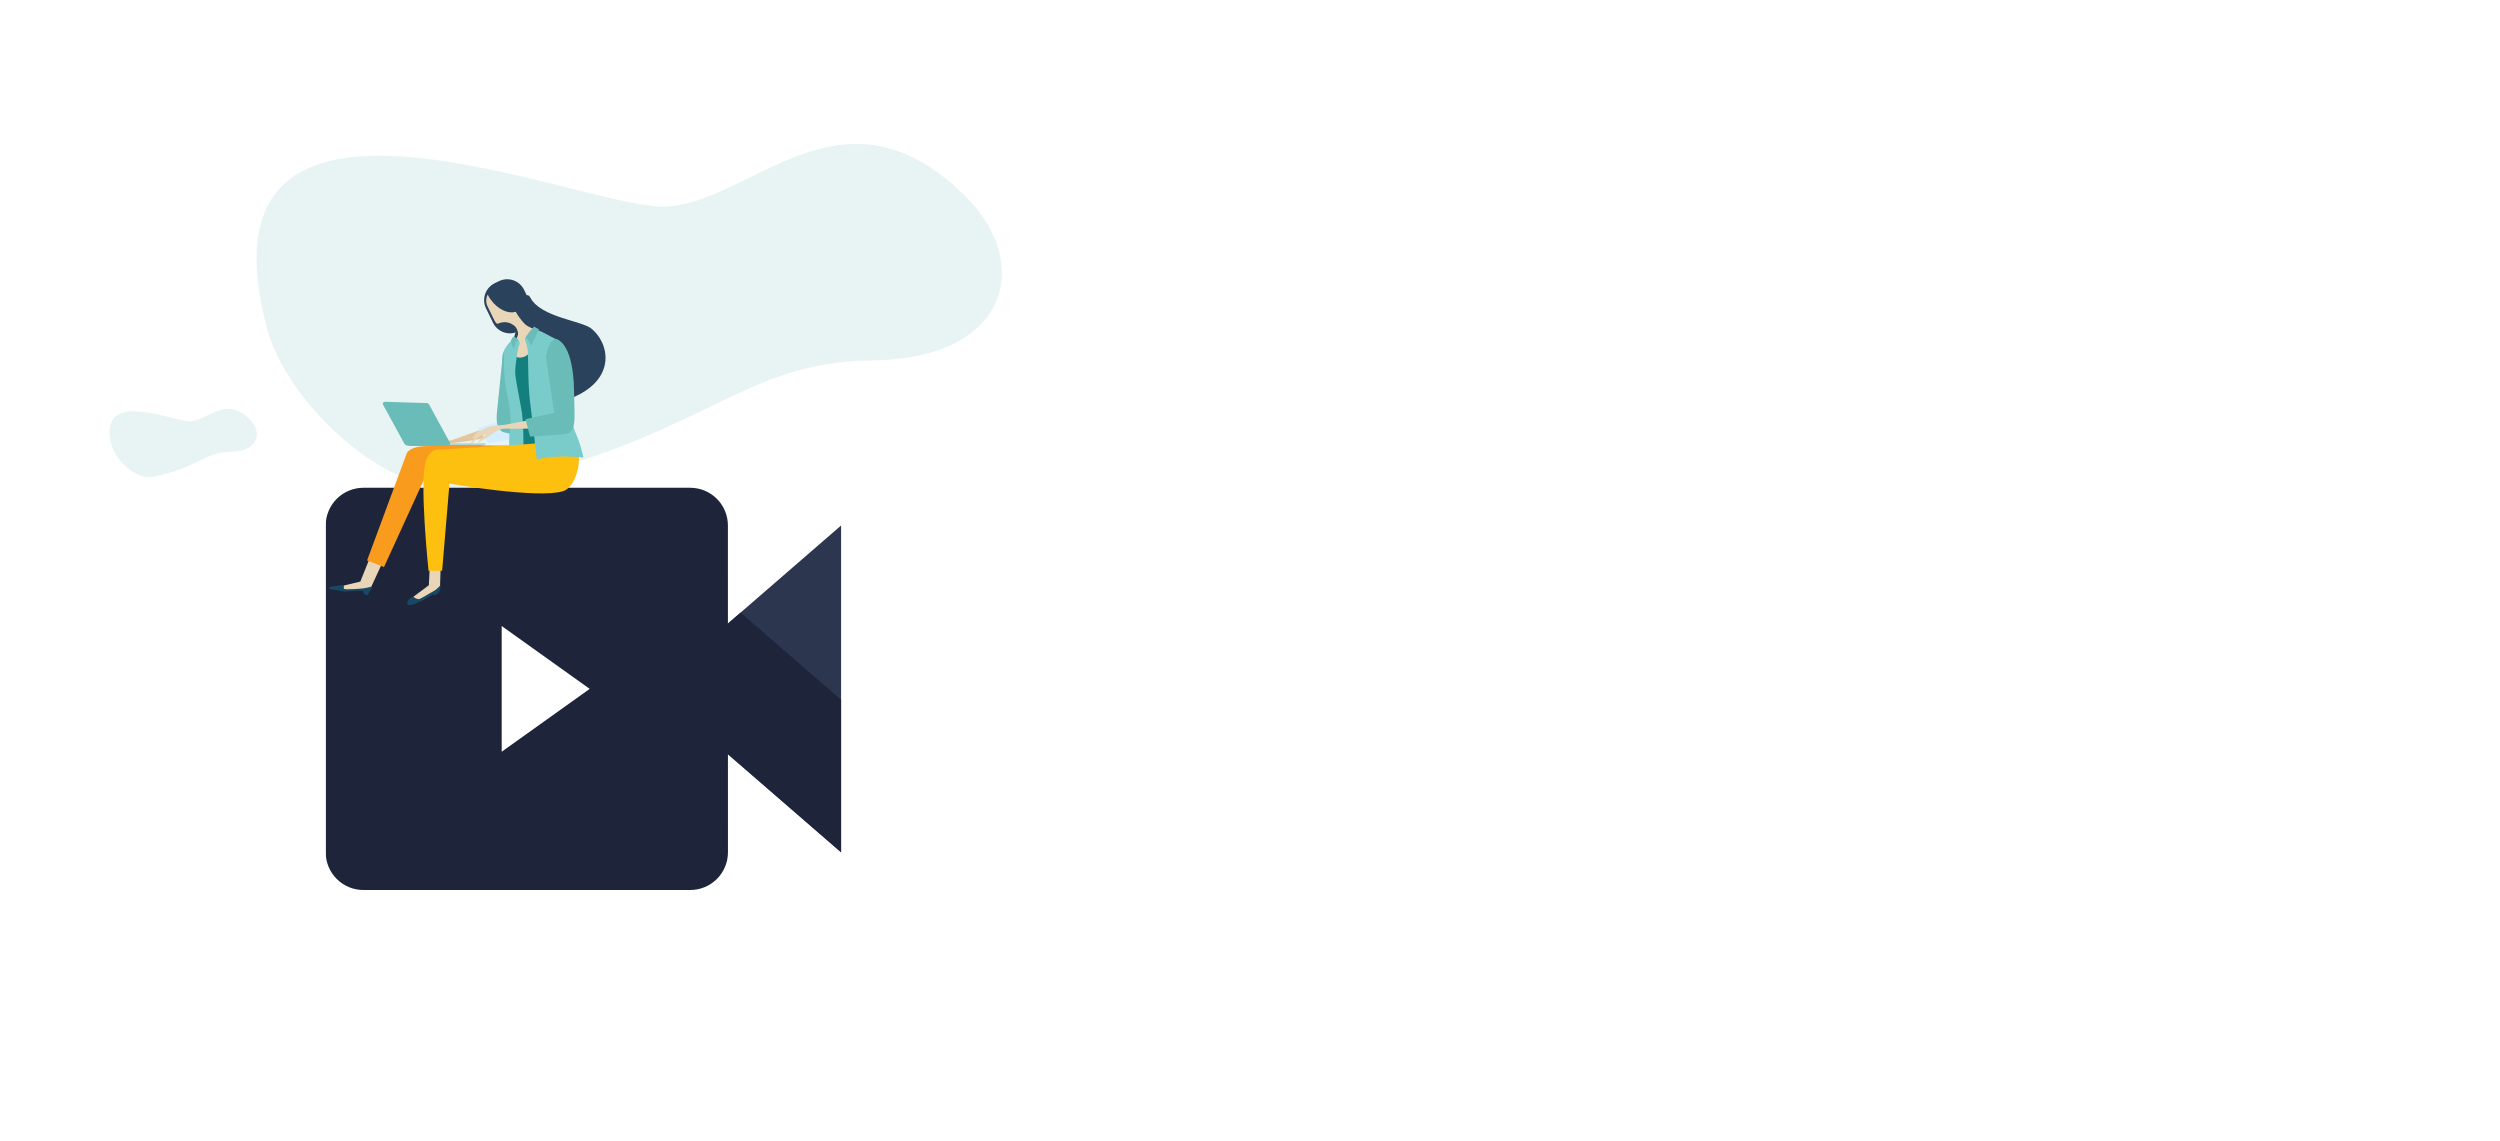 <svg width="1919" height="876" viewBox="0 0 1919 876" fill="none" xmlns="http://www.w3.org/2000/svg">
<rect x="0" y="0" width="1919" height="876" fill="#808080" stroke="none"/>
<path d="M0 0H176H1564H1921V876H1216.23H516.962H0V0Z" fill="white"/>
<path d="M204.817 251.72C220.164 310.034 301.213 387.701 365.846 374.489C541.363 338.612 565.369 277.703 669.812 276.614C774.255 275.526 793.861 202.001 740.103 149.639C646 57.979 576.98 155.765 510.871 158.575C447.411 161.274 144.581 22.838 204.817 251.72Z" fill="#E8F4F4"/>
<path d="M85.695 341.804C88.728 353.329 104.746 368.679 117.52 366.068C152.208 358.977 156.953 346.939 177.594 346.724C198.236 346.509 202.111 331.978 191.486 321.629C172.888 303.514 159.247 322.84 146.182 323.396C133.64 323.929 73.79 296.569 85.695 341.804Z" fill="#E8F4F4"/>
<mask id="mask0" mask-type="alpha" maskUnits="userSpaceOnUse" x="250" y="177" width="455" height="614">
<rect x="250" y="177" width="454.151" height="614" fill="#C4C4C4"/>
</mask>
<g mask="url(#mask0)">
<path d="M549.144 486.966V570.599L645.621 654.222V403.352L549.144 486.966Z" fill="#2D364F"/>
<path d="M549.144 486.966V570.599L645.621 654.222V537.153L568.428 470.243L549.144 486.966Z" fill="#1E253A"/>
<path d="M558.778 654.231C558.778 661.905 555.729 669.265 550.302 674.692C544.876 680.118 537.516 683.167 529.842 683.167H278.998C275.193 683.173 271.425 682.429 267.908 680.977C264.391 679.526 261.195 677.396 258.502 674.709C255.809 672.021 253.672 668.83 252.213 665.316C250.754 661.802 250.002 658.036 250 654.231V403.387C249.997 399.582 250.745 395.814 252.199 392.298C253.654 388.782 255.787 385.587 258.476 382.896C261.166 380.205 264.36 378.07 267.875 376.613C271.39 375.156 275.157 374.407 278.962 374.407H529.806C533.607 374.408 537.371 375.158 540.882 376.613C544.393 378.069 547.584 380.202 550.271 382.891C552.958 385.579 555.089 388.771 556.542 392.283C557.996 395.795 558.743 399.559 558.742 403.361L558.778 654.231Z" fill="#1E253A"/>
<path d="M385.1 480.535V577.03L452.641 528.782L385.1 480.535Z" fill="white"/>
<path d="M454.126 252.356C446.716 246.129 415.067 243.692 407.106 228.481C402.658 220.013 394.404 242.278 396.992 250.959C381.87 298.264 389.351 313.946 402.712 312.959C473.589 307.755 472.69 267.976 454.126 252.356Z" fill="#2A425B"/>
<path d="M390.703 328.294C390.703 328.294 391.406 331.434 376.239 335.295C361.073 339.155 337.857 341.041 337.857 341.041L372.023 328.89C372.023 328.89 385.295 324.861 390.703 328.294Z" fill="#E2C59C"/>
<path d="M350.071 339.128C342.955 341.174 340.882 345.649 338.365 347.57C336.65 348.95 335.022 350.436 333.49 352.018C334.202 348.459 336.488 347.757 337.36 346.431C338.231 345.106 338.08 345.693 335.474 346.227C333.997 346.538 332.191 349.785 330.759 351.769C330.205 352.627 329.447 353.336 328.553 353.832C329.317 351.783 330.279 349.814 331.426 347.953C333.077 345.399 335.024 343.049 337.226 340.952C338.578 339.92 343.319 338.381 346.851 337.848C350.845 337.225 355.23 337.652 350.071 339.128Z" fill="#E2C59C"/>
<path d="M337.645 340.934C337.645 340.934 332.575 343.905 331.819 344.901C331.294 345.595 329.337 349.349 329.337 349.349C330.46 348.808 331.429 347.995 332.157 346.983C333.019 345.524 337.645 340.934 337.645 340.934Z" fill="#E2C59C"/>
<path d="M382.236 323.704C382.236 323.704 396.317 320.564 397.758 329.041C398.567 333.863 395.863 336.398 391.594 337.261C383.65 338.897 374.506 340.312 374.506 340.312L366.883 328.694L382.236 323.704Z" fill="#D4EDFF"/>
<path d="M381.434 316.668L385.366 278.143C385.366 278.143 385.081 268.074 388.71 268.287C393.95 268.581 394.937 277.28 395.399 280.403C396.289 286.763 397.668 289.298 397.561 305.309C397.499 315.192 398.21 326.355 397.561 333.009C397.134 337.607 392.66 332.51 387.999 332.066C379.326 331.238 381.434 316.668 381.434 316.668Z" fill="#69BCB8"/>
<path d="M296.904 424.558L284.042 452.471L266.198 452.862L257.178 451.039L276.588 446.422L286.977 420.519L296.904 424.558Z" fill="#E9D6B8"/>
<path d="M282.075 456.865L279.709 456.313L278.383 453.431L263.982 454.072L252.418 451.91C252.534 451.444 252.807 451.032 253.192 450.745C255.238 449.642 264.24 449.108 264.24 449.108C264.24 449.108 263.288 451.599 264.311 452.133C265.334 452.666 276.444 451.973 279.113 451.599C283.703 450.95 286.069 449.82 285.864 450.398C285.58 451.297 282.075 456.865 282.075 456.865Z" fill="#194866"/>
<path d="M368.145 367.851L326.089 366.721L294.742 435.321L281.773 430.197L312.337 347.65C312.337 347.65 314.765 342.438 327.459 342.438C339.832 342.438 389.725 341.068 395.391 342.651C408.849 346.396 365.85 356.447 368.145 367.851Z" fill="#F99B1C"/>
<path d="M378.455 247.757C380.132 251.201 383.109 253.838 386.731 255.088C390.352 256.337 394.322 256.097 397.766 254.42L398.015 246.663C401.456 244.982 404.089 242.005 405.337 238.384C406.584 234.763 406.344 230.795 404.669 227.352L402.294 222.477C400.614 219.035 397.637 216.399 394.016 215.15C390.396 213.901 386.427 214.14 382.982 215.815L379.735 217.398C376.291 219.077 373.654 222.056 372.404 225.679C371.155 229.302 371.395 233.273 373.073 236.718L378.455 247.757Z" fill="#2A425B"/>
<path d="M374.337 226.133C374.95 227.351 375.652 228.522 376.436 229.638C381.773 237.332 389.965 241.201 395.881 239.28C397.72 242.617 399.987 245.7 402.623 248.451C405.292 251.226 410.807 252.836 410.807 252.836C414.587 258.173 412.443 273.651 398.941 275.234C390.819 276.195 392.483 267.638 395.32 262.301C396.646 259.801 397.918 256.91 397.633 255.505C396.61 250.586 394.804 249.91 391.913 248.238C390.434 247.616 388.843 247.304 387.239 247.319C385.634 247.335 384.05 247.677 382.582 248.326C382.377 248.431 382.152 248.491 381.921 248.5C381.691 248.509 381.461 248.468 381.248 248.38C380.53 247.64 379.93 246.794 379.469 245.871L374.248 235.197C373.564 233.781 373.217 232.227 373.232 230.655C373.248 229.083 373.626 227.535 374.337 226.133Z" fill="#E9D6B8"/>
<path d="M416.713 354.259C416.713 354.259 410.486 355.531 408.832 356.172C406.546 357.061 399.848 355.949 399.848 355.949C399.848 355.949 398.958 322.895 397.375 311.367C395.792 299.839 392.767 296.699 392.794 293.096C392.794 287.332 393.301 285.98 394.315 281.532C395.329 277.085 392.349 271.107 393.372 272.246C394.991 274.078 401.102 276.934 406.813 270.609C407.791 269.506 416.713 354.259 416.713 354.259Z" fill="#137F7F"/>
<path d="M394.83 258.823C394.83 258.823 386.442 267.273 386.771 270.049C387.1 272.824 386.264 284.503 388.177 296.912C390.089 309.321 391.663 312.416 391.975 321.48C392.286 330.545 390.196 332.564 390.952 343.718C391.548 352.436 392.927 360.13 392.927 360.13C394.168 360.42 395.464 360.376 396.682 360.003C397.901 359.629 398.999 358.94 399.865 358.004C402.854 354.766 401.768 324.451 400.674 316.979C399.58 309.507 395.186 289.938 395.444 284.743C395.702 279.549 397.392 267.113 398.308 265.485C400.612 261.385 395.479 259.25 394.83 258.823Z" fill="#79CCCA"/>
<path d="M394.796 258.04C395.072 258.473 395.425 258.853 395.837 259.161C396.717 259.84 397.541 260.59 398.301 261.402C398.301 261.402 396.619 260.593 395.979 262.052C395.353 263.932 394.927 265.873 394.707 267.842C394.707 267.842 391.603 262.719 392.341 261.091C393.684 258.147 394.796 258.04 394.796 258.04Z" fill="#69BCB8"/>
<path d="M338.399 430.651L337.767 450.185L333.791 454.881L323.179 460.983L315.316 459.569L329.184 449.233L330.198 428.729L338.399 430.651Z" fill="#E9D6B8"/>
<path d="M337.173 454.463L333.615 457.007L332.521 456.118L320.708 462.593C320.708 462.593 314.481 465.742 312.702 463.705C312.142 463.047 312.845 460.912 314.846 459.427C315.644 458.809 316.495 458.265 317.39 457.799C317.39 457.799 317.799 459.329 321.339 459.907C322.469 460.103 329.487 455.459 331.898 454.259C336.221 452.097 337.947 449.064 338.125 449.339C338.756 450.131 337.173 454.463 337.173 454.463Z" fill="#194866"/>
<path d="M421.676 327.627L416.605 339.618L407.888 340.694L337.492 345.141C337.492 345.141 331.185 343.185 327.182 353.147C321.472 367.317 328.961 438.221 328.961 438.221L339.386 438.061L345.008 371.204C345.008 371.204 412.665 383.044 432.181 377.057C439.653 374.762 445.372 361.562 444.305 348.228C443.469 337.767 436.495 328.152 436.495 328.152L421.676 327.627Z" fill="#FEC00F"/>
<path d="M412.088 352.809C412.088 352.809 408.824 323.304 406.965 309.33C405.106 295.355 405.524 271.97 405.097 268.572C404.609 265.779 403.877 263.035 402.909 260.371C402.909 260.371 406.307 252.756 410.754 252.997C414.659 253.219 423.074 258.921 429.043 261.34C433.161 263.021 434.914 308.485 435.269 310.975C436.595 319.87 440.989 330.144 443.835 337.216C445.504 341.787 446.841 346.472 447.838 351.235C447.838 351.235 425.324 348.611 412.088 352.809Z" fill="#79CCCA"/>
<path d="M409.918 250.684L406.6 254.42C406.6 254.42 401.974 260.815 403.478 259.917C405.381 258.778 407.578 265.45 407.578 265.45L413.734 252.827L409.918 250.684Z" fill="#69BCB8"/>
<path d="M436.904 322.388C436.904 322.388 442.046 326.044 422.592 328.045C403.138 330.046 374.114 328.605 374.114 328.605L418.589 320.182C418.589 320.182 430.882 317.691 436.904 322.388Z" fill="#E9D6B8"/>
<path d="M389.557 328.33C380.332 329.548 376.943 334.272 373.474 336.051C371.102 337.306 368.814 338.715 366.625 340.267C368.173 336.415 371.143 335.908 372.478 334.556C373.812 333.204 373.501 333.836 370.183 334.032C368.297 334.156 365.433 337.59 363.289 339.547C362.425 340.447 361.357 341.127 360.176 341.53C361.526 339.322 363.096 337.257 364.864 335.366C367.421 332.719 370.267 330.367 373.35 328.356C375.226 327.405 381.355 326.399 385.803 326.355C390.873 326.311 396.201 327.476 389.557 328.33Z" fill="#E9D6B8"/>
<path d="M373.866 328.472C373.866 328.472 367.034 331.016 365.913 332.03C365.131 332.724 362 336.647 362 336.647C363.467 336.217 364.814 335.449 365.931 334.405C367.274 332.911 373.866 328.472 373.866 328.472Z" fill="#E9D6B8"/>
<path d="M425.394 316.873L419.061 274.016C419.061 274.016 420.626 265.183 423.366 262.167C426.613 258.609 429.041 261.34 429.041 261.34C429.041 261.34 440.053 265.583 440.605 299.509C440.961 322.735 443.096 332.288 433.08 333.311C423.74 334.254 406.874 335.09 406.874 335.09L403.316 321.747L425.394 316.873Z" fill="#69BCB8"/>
<path d="M372.567 340.062H311.154V341.326H372.567V340.062Z" fill="#CDD5D7"/>
<path d="M345.471 339.991C345.5 340.434 345.352 340.869 345.061 341.203C344.769 341.537 344.356 341.741 343.914 341.77H312.416C311.527 341.77 310.388 341.148 309.347 338.666L293.781 310.201C293.756 309.962 293.784 309.719 293.865 309.492C293.945 309.265 294.076 309.058 294.246 308.888C294.417 308.717 294.623 308.587 294.85 308.506C295.078 308.426 295.32 308.397 295.56 308.422L327.876 309.392C328.374 309.544 328.824 309.822 329.182 310.199C329.541 310.576 329.796 311.04 329.922 311.544L345.471 339.991Z" fill="#69BCB8"/>
<path d="M341.621 341.326H372.754C371.169 342.022 369.449 342.353 367.719 342.295H315.931C314.202 342.353 312.481 342.022 310.897 341.326H341.621Z" fill="#69BCB8"/>
</g>
</svg>
